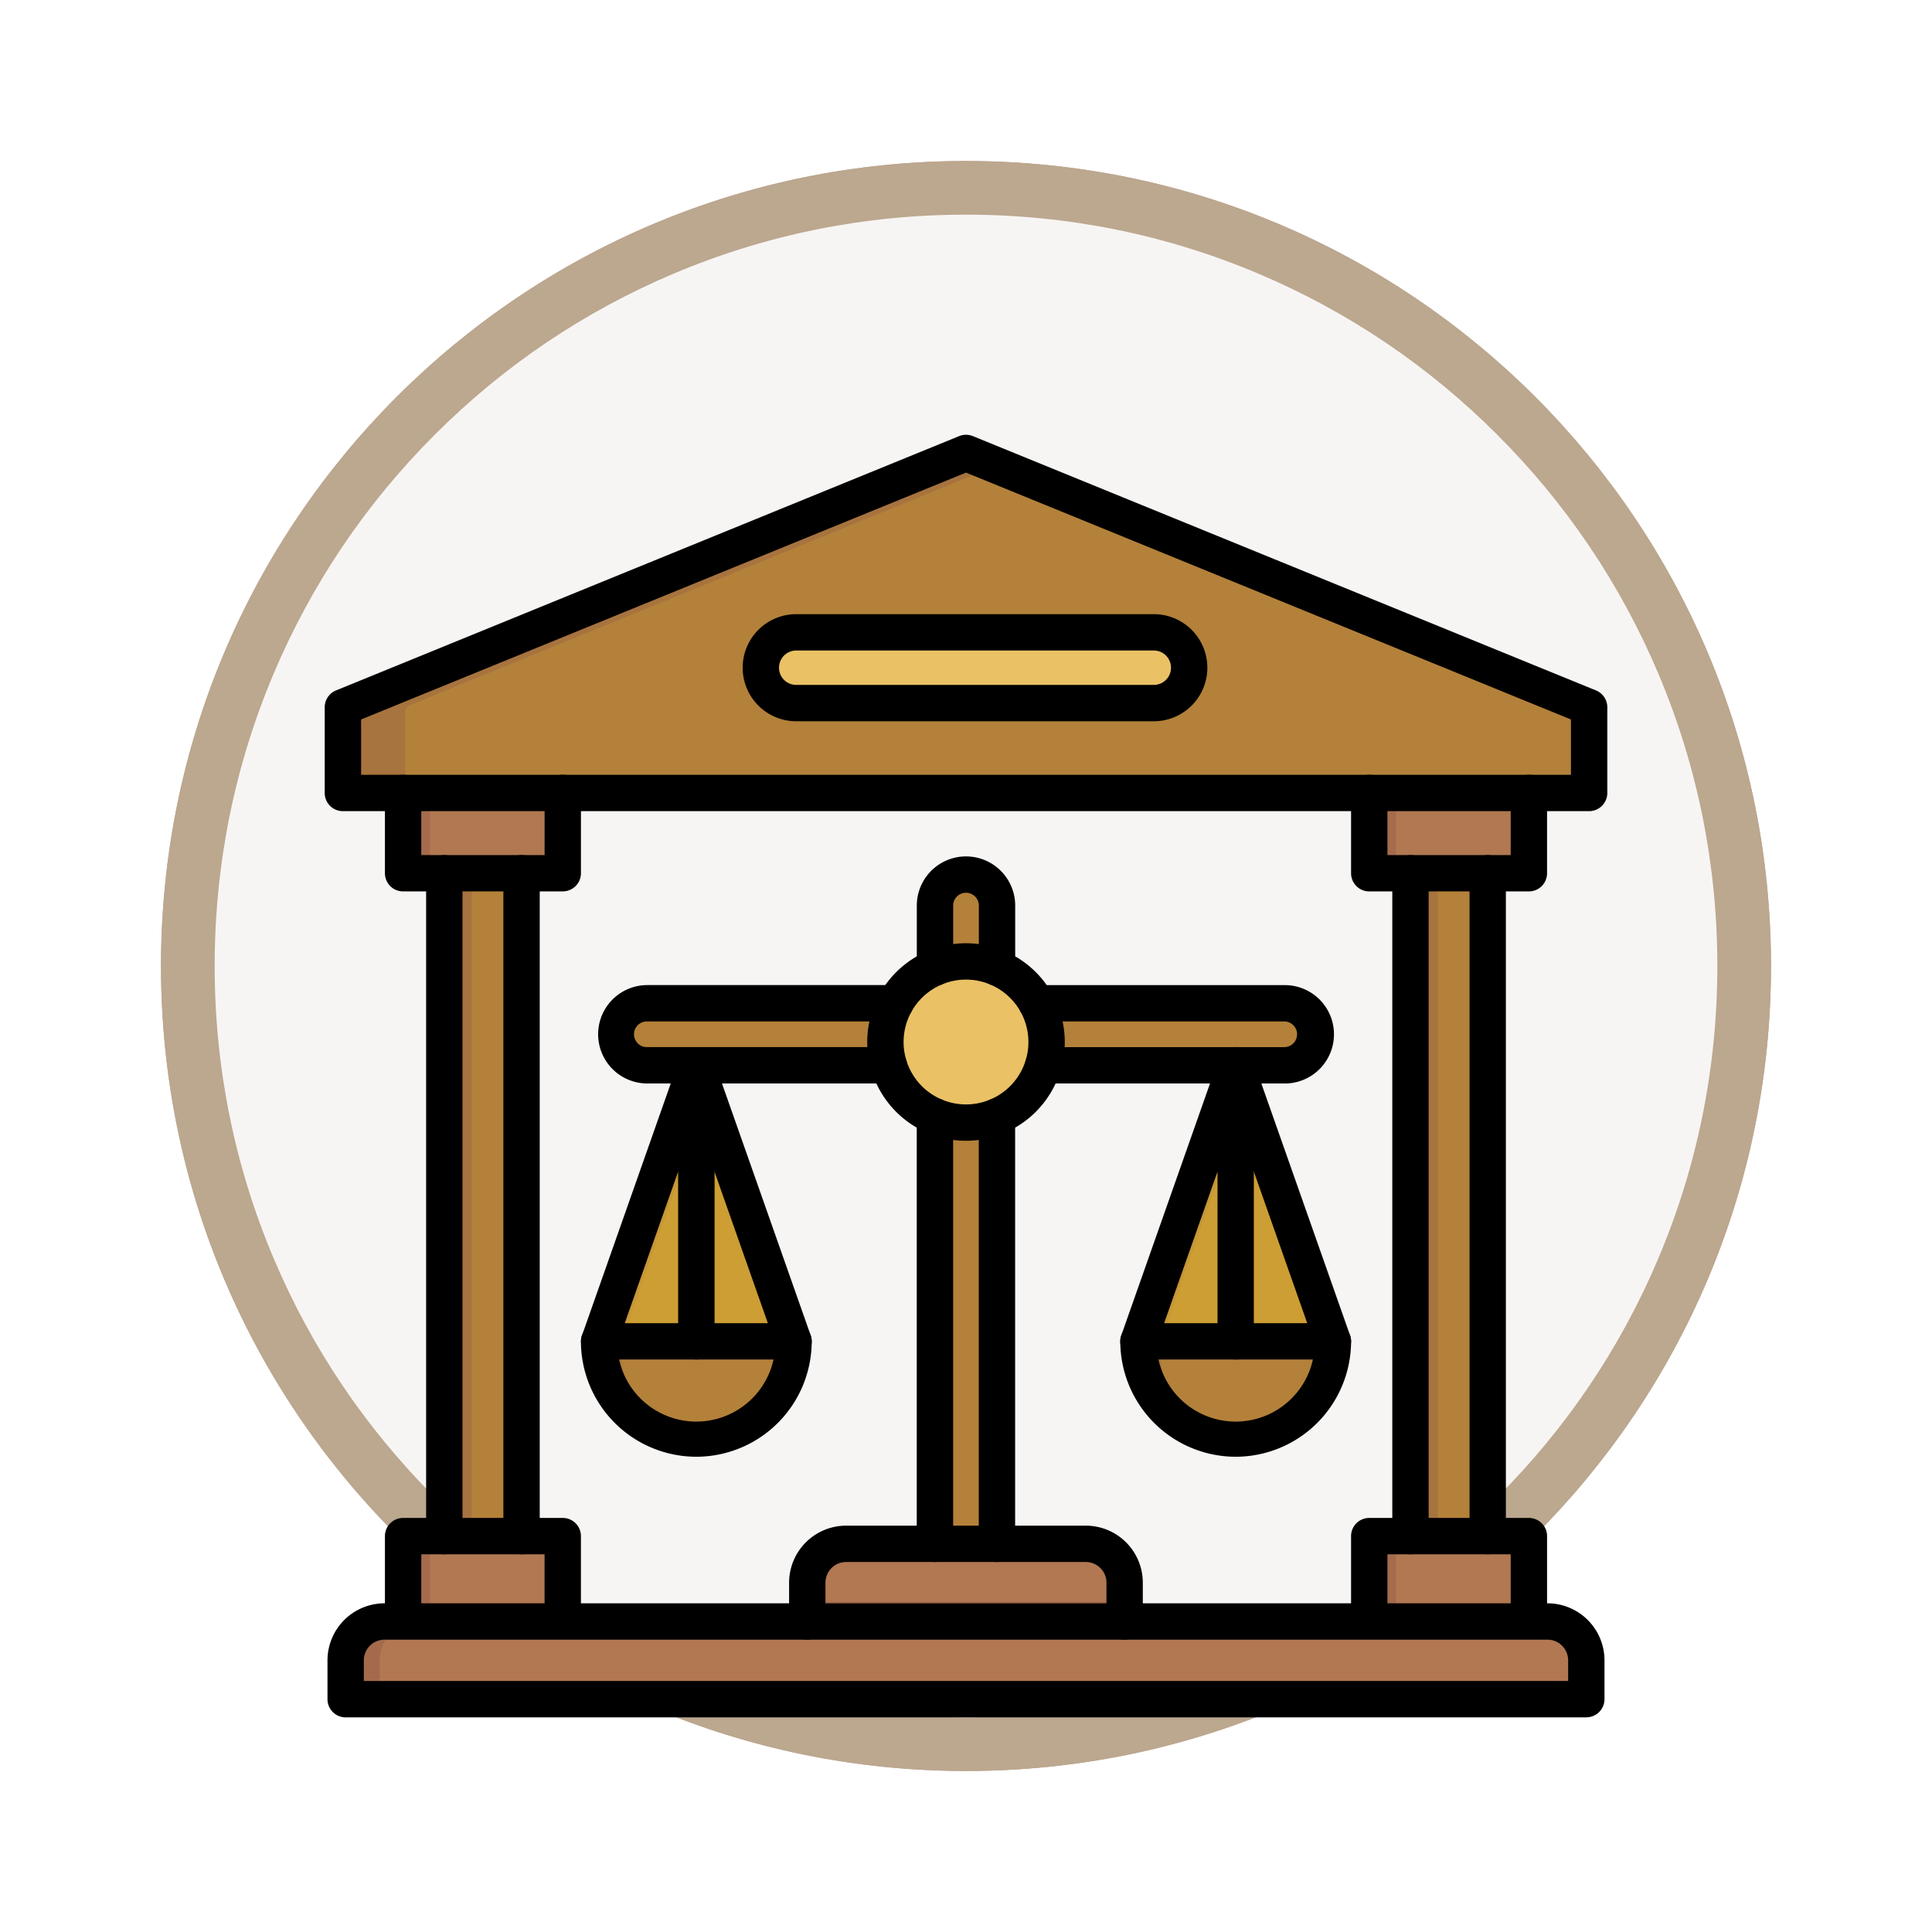 <svg xmlns="http://www.w3.org/2000/svg" xmlns:xlink="http://www.w3.org/1999/xlink" width="108" height="108" viewBox="0 0 108 108">
  <defs>
    <filter id="Path_978624" x="0" y="0" width="108" height="108" filterUnits="userSpaceOnUse">
      <feOffset dy="3" input="SourceAlpha"/>
      <feGaussianBlur stdDeviation="3" result="blur"/>
      <feFlood flood-opacity="0.161"/>
      <feComposite operator="in" in2="blur"/>
      <feComposite in="SourceGraphic"/>
    </filter>
    <filter id="Path_1076716" x="0" y="0" width="108" height="108" filterUnits="userSpaceOnUse">
      <feOffset dy="3" input="SourceAlpha"/>
      <feGaussianBlur stdDeviation="3" result="blur-2"/>
      <feFlood flood-opacity="0.161"/>
      <feComposite operator="in" in2="blur-2"/>
      <feComposite in="SourceGraphic"/>
    </filter>
  </defs>
  <g id="Group_1220638" data-name="Group 1220638" transform="translate(-619 -7810)">
    <g id="Group_1220540" data-name="Group 1220540">
      <g id="Group_1220539" data-name="Group 1220539" transform="translate(423 414.885)">
        <g id="Group_1208503" data-name="Group 1208503" transform="translate(-420 6909.115)">
          <g id="Group_1200660" data-name="Group 1200660">
            <g id="Group_1181203" data-name="Group 1181203" transform="translate(625 492)">
              <g id="Group_1172348" data-name="Group 1172348" transform="translate(0)">
                <g id="Group_1171897" data-name="Group 1171897">
                  <g id="Group_1171052" data-name="Group 1171052">
                    <g id="Group_1164581" data-name="Group 1164581">
                      <g id="Group_1144123" data-name="Group 1144123">
                        <g transform="matrix(1, 0, 0, 1, -9, -6)" filter="url(#Path_978624)">
                          <g id="Path_978624-2" data-name="Path 978624" transform="translate(9 6)" fill="#f7f5f3">
                            <path d="M 45 88.5 C 39.127 88.5 33.43 87.35 28.068 85.082 C 22.889 82.891 18.236 79.755 14.241 75.759 C 10.245 71.764 7.109 67.111 4.918 61.932 C 2.65 56.57 1.5 50.873 1.5 45 C 1.5 39.127 2.65 33.43 4.918 28.068 C 7.109 22.889 10.245 18.236 14.241 14.241 C 18.236 10.245 22.889 7.109 28.068 4.918 C 33.43 2.65 39.127 1.5 45 1.5 C 50.873 1.5 56.57 2.65 61.932 4.918 C 67.111 7.109 71.764 10.245 75.759 14.241 C 79.755 18.236 82.891 22.889 85.082 28.068 C 87.35 33.43 88.5 39.127 88.5 45 C 88.5 50.873 87.35 56.57 85.082 61.932 C 82.891 67.111 79.755 71.764 75.759 75.759 C 71.764 79.755 67.111 82.891 61.932 85.082 C 56.57 87.35 50.873 88.5 45 88.5 Z" stroke="none"/>
                            <path d="M 45 3 C 39.329 3 33.829 4.11 28.653 6.299 C 23.652 8.415 19.16 11.443 15.302 15.302 C 11.443 19.16 8.415 23.652 6.299 28.653 C 4.11 33.829 3 39.329 3 45 C 3 50.671 4.11 56.171 6.299 61.347 C 8.415 66.348 11.443 70.84 15.302 74.698 C 19.16 78.557 23.652 81.585 28.653 83.701 C 33.829 85.89 39.329 87 45 87 C 50.671 87 56.171 85.89 61.347 83.701 C 66.348 81.585 70.84 78.557 74.698 74.698 C 78.557 70.84 81.585 66.348 83.701 61.347 C 85.89 56.171 87 50.671 87 45 C 87 39.329 85.89 33.829 83.701 28.653 C 81.585 23.652 78.557 19.16 74.698 15.302 C 70.84 11.443 66.348 8.415 61.347 6.299 C 56.171 4.11 50.671 3 45 3 M 45 0 C 69.853 0 90 20.147 90 45 C 90 69.853 69.853 90 45 90 C 20.147 90 0 69.853 0 45 C 0 20.147 20.147 0 45 0 Z" stroke="none" fill="#bca78f"/>
                          </g>
                        </g>
                        <g transform="matrix(1, 0, 0, 1, -9, -6)" filter="url(#Path_1076716)">
                          <g id="Path_1076716-2" data-name="Path 1076716" transform="translate(9 6)" fill="#f7f5f3">
                            <path d="M 45 88.5 C 39.127 88.5 33.43 87.35 28.068 85.082 C 22.889 82.891 18.236 79.755 14.241 75.759 C 10.245 71.764 7.109 67.111 4.918 61.932 C 2.65 56.57 1.5 50.873 1.5 45 C 1.5 39.127 2.65 33.43 4.918 28.068 C 7.109 22.889 10.245 18.236 14.241 14.241 C 18.236 10.245 22.889 7.109 28.068 4.918 C 33.43 2.65 39.127 1.5 45 1.5 C 50.873 1.5 56.57 2.65 61.932 4.918 C 67.111 7.109 71.764 10.245 75.759 14.241 C 79.755 18.236 82.891 22.889 85.082 28.068 C 87.35 33.43 88.5 39.127 88.5 45 C 88.5 50.873 87.35 56.57 85.082 61.932 C 82.891 67.111 79.755 71.764 75.759 75.759 C 71.764 79.755 67.111 82.891 61.932 85.082 C 56.57 87.35 50.873 88.5 45 88.5 Z" stroke="none"/>
                            <path d="M 45 3 C 39.329 3 33.829 4.11 28.653 6.299 C 23.652 8.415 19.16 11.443 15.302 15.302 C 11.443 19.16 8.415 23.652 6.299 28.653 C 4.11 33.829 3 39.329 3 45 C 3 50.671 4.11 56.171 6.299 61.347 C 8.415 66.348 11.443 70.84 15.302 74.698 C 19.16 78.557 23.652 81.585 28.653 83.701 C 33.829 85.89 39.329 87 45 87 C 50.671 87 56.171 85.89 61.347 83.701 C 66.348 81.585 70.84 78.557 74.698 74.698 C 78.557 70.84 81.585 66.348 83.701 61.347 C 85.89 56.171 87 50.671 87 45 C 87 39.329 85.89 33.829 83.701 28.653 C 81.585 23.652 78.557 19.16 74.698 15.302 C 70.84 11.443 66.348 8.415 61.347 6.299 C 56.171 4.11 50.671 3 45 3 M 45 0 C 69.853 0 90 20.147 90 45 C 90 69.853 69.853 90 45 90 C 20.147 90 0 69.853 0 45 C 0 20.147 20.147 0 45 0 Z" stroke="none" fill="#bca78f"/>
                          </g>
                        </g>
                      </g>
                    </g>
                  </g>
                </g>
              </g>
            </g>
          </g>
        </g>
      </g>
      <g id="Group_1215669" data-name="Group 1215669" transform="translate(422.019 4996.73)">
        <g id="despacho-de-abogados" transform="translate(215.133 2837.574)">
          <g id="Group_1215667" data-name="Group 1215667" transform="translate(1.016 1.033)">
            <g id="Group_1215655" data-name="Group 1215655" transform="translate(0 0)">
              <path id="Path_1159993" data-name="Path 1159993" d="M26.016,460.02H91.027a2.177,2.177,0,0,1,2.171,2.171v2.171H23.845v-2.171a2.177,2.177,0,0,1,2.171-2.171Z" transform="translate(-23.689 -394.731)" fill="#a36b4c" fill-rule="evenodd"/>
              <path id="Path_1159994" data-name="Path 1159994" d="M38.769,460.02h63.107a2.177,2.177,0,0,1,2.171,2.171v2.171H36.6v-2.171a2.177,2.177,0,0,1,2.171-2.171Z" transform="translate(-34.537 -394.731)" fill="#b17852" fill-rule="evenodd"/>
              <path id="Path_1159995" data-name="Path 1159995" d="M23.237,41.89H92.031a.436.436,0,0,0,.435-.435V37.391a.428.428,0,0,0-.271-.4L57.8,22.948a.421.421,0,0,0-.329,0l-34.4,14.039a.428.428,0,0,0-.271.4v4.064a.436.436,0,0,0,.435.435Z" transform="translate(-22.802 -22.915)" fill="#a7733e" fill-rule="evenodd"/>
              <path id="Path_1159996" data-name="Path 1159996" d="M46.557,45.747h65.311a.436.436,0,0,0,.435-.435V41.247a.428.428,0,0,0-.271-.4l-32.82-13.4-32.82,13.4a.428.428,0,0,0-.271.4v4.064a.436.436,0,0,0,.435.435Z" transform="translate(-42.639 -26.772)" fill="#b4813a" fill-rule="evenodd"/>
            </g>
            <g id="Group_1215660" data-name="Group 1215660" transform="translate(3.366 18.976)">
              <g id="Group_1215657" data-name="Group 1215657" transform="translate(54.009)">
                <path id="Path_1159997" data-name="Path 1159997" d="M422.336,180.179h4.318v37.285h-4.318Z" transform="translate(-420.033 -175.664)" fill="#b4813a"/>
                <g id="Group_1215656" data-name="Group 1215656">
                  <path id="Path_1159998" data-name="Path 1159998" d="M406.917,149.954h8.924v4.515h-8.924Z" transform="translate(-406.917 -149.954)" fill="#b17852"/>
                  <path id="Path_1159999" data-name="Path 1159999" d="M406.917,429.8h8.924v4.515h-8.924Z" transform="translate(-406.917 -387.997)" fill="#b17852"/>
                </g>
              </g>
              <g id="Group_1215659" data-name="Group 1215659">
                <path id="Path_1160000" data-name="Path 1160000" d="M60.755,180.179h4.318v37.285H60.755Z" transform="translate(-58.452 -175.664)" fill="#b4813a"/>
                <g id="Group_1215658" data-name="Group 1215658">
                  <path id="Path_1160001" data-name="Path 1160001" d="M45.336,149.954H54.26v4.515H45.336Z" transform="translate(-45.336 -149.954)" fill="#b17852"/>
                  <path id="Path_1160002" data-name="Path 1160002" d="M45.336,429.8H54.26v4.515H45.336Z" transform="translate(-45.336 -387.997)" fill="#b17852"/>
                </g>
              </g>
            </g>
            <g id="Group_1215662" data-name="Group 1215662" transform="translate(3.366 18.976)">
              <path id="Path_1160003" data-name="Path 1160003" d="M60.755,180.179h1.527v37.285H60.755Z" transform="translate(-58.452 -175.665)" fill="#a7733e"/>
              <g id="Group_1215661" data-name="Group 1215661">
                <path id="Path_1160004" data-name="Path 1160004" d="M45.336,149.956h1.49v4.514h-1.49Z" transform="translate(-45.336 -149.956)" fill="#a46b4d"/>
                <path id="Path_1160005" data-name="Path 1160005" d="M45.336,429.795h1.49v4.515h-1.49Z" transform="translate(-45.336 -387.996)" fill="#a46b4d"/>
              </g>
            </g>
            <rect id="Rectangle_420184" data-name="Rectangle 420184" width="39.098" height="3.468" rx="1.734" transform="translate(15.283 30.731)" fill="#a7733e"/>
            <path id="Path_1160006" data-name="Path 1160006" d="M164.421,235.107a1.741,1.741,0,0,1-1.691,1.353H127.1a1.387,1.387,0,1,1,0-2.706h35.63A1.74,1.74,0,0,1,164.421,235.107Z" transform="translate(-110.082 -202.261)" fill="#b4813a" fill-rule="evenodd"/>
            <path id="Path_1160007" data-name="Path 1160007" d="M246.126,180.468a1.735,1.735,0,0,1,1.734,1.734V220.49a1.734,1.734,0,1,1-3.468,0V182.2a1.735,1.735,0,0,1,1.734-1.734Z" transform="translate(-211.294 -156.935)" fill="#b4813a"/>
            <path id="Path_1160008" data-name="Path 1160008" d="M244.519,221.982a1.718,1.718,0,0,1-.127-.648V183.045a1.74,1.74,0,0,1,1.035-1.586v40.523h-.908Z" transform="translate(-211.294 -157.778)" fill="#a7733e" fill-rule="evenodd"/>
            <g id="Group_1215663" data-name="Group 1215663" transform="translate(44.473 35.074)">
              <path id="Path_1160009" data-name="Path 1160009" d="M331.415,355.178a5.435,5.435,0,0,1-10.869,0Z" transform="translate(-320.546 -340.622)" fill="#aa763d" fill-rule="evenodd"/>
              <path id="Path_1160010" data-name="Path 1160010" d="M338.544,355.178a4.841,4.841,0,1,1-9.618,0Z" transform="translate(-327.674 -340.622)" fill="#b4813a" fill-rule="evenodd"/>
              <path id="Path_1160011" data-name="Path 1160011" d="M325.57,258.02l-5.024,14.265h10.87l-5.024-14.265a.435.435,0,0,0-.821,0Z" transform="translate(-320.546 -257.729)" fill="#c79736" fill-rule="evenodd"/>
              <path id="Path_1160012" data-name="Path 1160012" d="M328.927,277.421h9.618l-4.809-13.654Z" transform="translate(-327.675 -262.865)" fill="#cd9e34" fill-rule="evenodd"/>
            </g>
            <path id="Path_1160013" data-name="Path 1160013" d="M198.8,430.955h13.4a2.177,2.177,0,0,1,2.171,2.171V435.3H196.626v-2.171a2.177,2.177,0,0,1,2.171-2.171Z" transform="translate(-170.662 -370.007)" fill="#b17852" fill-rule="evenodd"/>
            <path id="Path_1160014" data-name="Path 1160014" d="M196.627,452.754h17.737v1.085H196.627Z" transform="translate(-170.663 -388.55)" fill="#a36b4c"/>
            <circle id="Ellipse_14309" data-name="Ellipse 14309" cx="4.505" cy="4.505" r="4.505" transform="translate(30.118 28.611) rotate(-2.579)" fill="#eac165"/>
            <rect id="Rectangle_420185" data-name="Rectangle 420185" width="23.943" height="3.955" rx="1.978" transform="translate(23.364 9.996)" fill="#eac165"/>
            <g id="Group_1215664" data-name="Group 1215664" transform="translate(14.322 35.074)">
              <path id="Path_1160015" data-name="Path 1160015" d="M129.553,355.178a5.435,5.435,0,0,1-10.87,0Z" transform="translate(-118.684 -340.622)" fill="#aa763d" fill-rule="evenodd"/>
              <path id="Path_1160016" data-name="Path 1160016" d="M136.682,355.178a4.841,4.841,0,1,1-9.618,0Z" transform="translate(-125.812 -340.622)" fill="#b4813a" fill-rule="evenodd"/>
              <path id="Path_1160017" data-name="Path 1160017" d="M123.708,258.02l-5.024,14.265h10.87l-5.024-14.265a.435.435,0,0,0-.821,0Z" transform="translate(-118.684 -257.729)" fill="#c79736" fill-rule="evenodd"/>
              <path id="Path_1160018" data-name="Path 1160018" d="M127.065,277.421h9.618l-4.809-13.654Z" transform="translate(-125.813 -262.865)" fill="#cd9e34" fill-rule="evenodd"/>
            </g>
            <g id="Group_1215666" data-name="Group 1215666" transform="translate(57.374 18.976)">
              <path id="Path_1160019" data-name="Path 1160019" d="M422.336,180.179h1.527v37.285h-1.527Z" transform="translate(-420.033 -175.665)" fill="#a7733e"/>
              <g id="Group_1215665" data-name="Group 1215665" transform="translate(0)">
                <path id="Path_1160020" data-name="Path 1160020" d="M406.917,149.956h1.49v4.514h-1.49Z" transform="translate(-406.917 -149.956)" fill="#a46b4d"/>
                <path id="Path_1160021" data-name="Path 1160021" d="M406.917,429.795h1.49v4.515h-1.49Z" transform="translate(-406.917 -387.996)" fill="#a46b4d"/>
              </g>
            </g>
          </g>
          <g id="Group_1215668" data-name="Group 1215668" transform="translate(0 0)">
            <path id="Path_1160022" data-name="Path 1160022" d="M19.071,457.665H86.392V456.51a1.155,1.155,0,0,0-1.154-1.155H20.226a1.157,1.157,0,0,0-1.156,1.155v1.155ZM87.408,459.7H18.055a1.017,1.017,0,0,1-1.016-1.016V456.51a3.191,3.191,0,0,1,3.187-3.187H85.238a3.19,3.19,0,0,1,3.186,3.187v2.171a1.016,1.016,0,0,1-1.016,1.016Z" transform="translate(-16.884 -388.001)" fill-rule="evenodd"/>
            <path id="Path_1160023" data-name="Path 1160023" d="M18.032,35.01H85.665V31.917l-33.816-13.8-33.816,13.8V35.01Zm68.649,2.032H17.016A1.015,1.015,0,0,1,16,36.026V31.233a1.017,1.017,0,0,1,.631-.94L51.464,16.077a1.02,1.02,0,0,1,.768,0L87.064,30.293a1.016,1.016,0,0,1,.633.941v4.792a1.016,1.016,0,0,1-1.016,1.016Z" transform="translate(-16 -16.002)" fill-rule="evenodd"/>
            <path id="Path_1160024" data-name="Path 1160024" d="M416.551,212.388a1.016,1.016,0,0,1-1.016-1.016V174.318a1.016,1.016,0,0,1,2.032,0v37.054a1.017,1.017,0,0,1-1.016,1.016Zm4.318,0a1.016,1.016,0,0,1-1.016-1.016V174.318a1.016,1.016,0,1,1,2.032,0v37.054a1.017,1.017,0,0,1-1.016,1.016Z" transform="translate(-355.857 -149.806)" fill-rule="evenodd"/>
            <path id="Path_1160025" data-name="Path 1160025" d="M410.055,427.893a1.015,1.015,0,0,1-1.016-1.016v-3.47h-6.892v3.47a1.016,1.016,0,0,1-2.032,0v-4.486a1.015,1.015,0,0,1,1.016-1.016h8.924a1.016,1.016,0,0,1,1.016,1.016v4.486A1.016,1.016,0,0,1,410.055,427.893Z" transform="translate(-342.741 -360.825)" fill-rule="evenodd"/>
            <path id="Path_1160026" data-name="Path 1160026" d="M54.968,212.388a1.016,1.016,0,0,1-1.016-1.016V174.318a1.016,1.016,0,0,1,2.032,0v37.054a1.017,1.017,0,0,1-1.016,1.016Zm4.318,0a1.016,1.016,0,0,1-1.016-1.016V174.318a1.016,1.016,0,1,1,2.032,0v37.054A1.016,1.016,0,0,1,59.286,212.388Z" transform="translate(-48.283 -149.806)" fill-rule="evenodd"/>
            <path id="Path_1160027" data-name="Path 1160027" d="M48.473,427.893a1.015,1.015,0,0,1-1.016-1.016v-3.47H40.565v3.47a1.016,1.016,0,0,1-2.032,0v-4.486a1.015,1.015,0,0,1,1.016-1.016h8.924a1.015,1.015,0,0,1,1.016,1.016v4.486A1.015,1.015,0,0,1,48.473,427.893Z" transform="translate(-35.167 -360.825)" fill-rule="evenodd"/>
            <path id="Path_1160028" data-name="Path 1160028" d="M134.566,227.461h-13.5a2.75,2.75,0,1,1,0-5.5h13.863a1.016,1.016,0,0,1,0,2.032H121.066a.718.718,0,1,0,0,1.435h13.5a1.016,1.016,0,0,1,0,2.032Zm22.13,0h-13.5a1.016,1.016,0,1,1,0-2.032h13.5a.718.718,0,0,0,0-1.435H142.833a1.016,1.016,0,1,1,0-2.032H156.7a2.75,2.75,0,0,1,0,5.5Z" transform="translate(-103.032 -191.198)" fill-rule="evenodd"/>
            <path id="Path_1160029" data-name="Path 1160029" d="M238.6,181.013A1.017,1.017,0,0,1,237.587,180v-3.469a2.75,2.75,0,1,1,5.5,0V180a1.016,1.016,0,1,1-2.032,0v-3.469a.718.718,0,1,0-1.436,0V180a1.016,1.016,0,0,1-1.016,1.016Zm0,32.211a1.016,1.016,0,0,1-1.016-1.016V188.316a1.016,1.016,0,1,1,2.032,0v23.892a1.015,1.015,0,0,1-1.016,1.016Zm3.467,0a1.016,1.016,0,0,1-1.016-1.016V188.316a1.016,1.016,0,1,1,2.032,0v23.892a1.015,1.015,0,0,1-1.016,1.016Z" transform="translate(-204.489 -150.211)" fill-rule="evenodd"/>
            <path id="Path_1160030" data-name="Path 1160030" d="M118.333,355.949a6.457,6.457,0,0,1-6.45-6.451,1.016,1.016,0,0,1,2.032,0,4.419,4.419,0,1,0,8.837,0,1.016,1.016,0,1,1,2.032,0,6.458,6.458,0,0,1-6.451,6.451Z" transform="translate(-97.561 -298.82)" fill-rule="evenodd"/>
            <path id="Path_1160031" data-name="Path 1160031" d="M114.329,260.608h2.984v-8.471Zm4,2.032H112.9a1.015,1.015,0,0,1-.959-1.352l5.435-15.431a1.015,1.015,0,0,1,1.974.337v15.431a1.015,1.015,0,0,1-1.016,1.016Z" transform="translate(-97.557 -210.946)" fill-rule="evenodd"/>
            <path id="Path_1160032" data-name="Path 1160032" d="M154.713,262.64h-5.435a1.016,1.016,0,0,1,0-2.032h4l-4.958-14.077a1.016,1.016,0,1,1,1.917-.675l5.434,15.431a1.015,1.015,0,0,1-.958,1.353Z" transform="translate(-128.506 -210.946)" fill-rule="evenodd"/>
            <path id="Path_1160033" data-name="Path 1160033" d="M320.194,355.949a6.458,6.458,0,0,1-6.45-6.451,1.016,1.016,0,0,1,2.032,0,4.419,4.419,0,1,0,8.837,0,1.016,1.016,0,1,1,2.032,0,6.458,6.458,0,0,1-6.451,6.451Z" transform="translate(-269.271 -298.82)" fill-rule="evenodd"/>
            <path id="Path_1160034" data-name="Path 1160034" d="M316.19,260.608h2.984v-8.471Zm4,2.032h-5.434a1.015,1.015,0,0,1-.96-1.352l5.436-15.431a1.015,1.015,0,0,1,1.974.337v15.431a1.016,1.016,0,0,1-1.016,1.016Z" transform="translate(-269.267 -210.946)" fill-rule="evenodd"/>
            <path id="Path_1160035" data-name="Path 1160035" d="M356.575,262.64H351.14a1.016,1.016,0,1,1,0-2.032h4l-4.958-14.077a1.016,1.016,0,1,1,1.917-.675l5.434,15.431a1.015,1.015,0,0,1-.958,1.353Z" transform="translate(-300.217 -210.946)" fill-rule="evenodd"/>
            <path id="Path_1160036" data-name="Path 1160036" d="M208.574,430.636a1.016,1.016,0,0,1-1.016-1.016v-2.17a1.156,1.156,0,0,0-1.154-1.155h-13.4a1.157,1.157,0,0,0-1.155,1.155v2.17a1.016,1.016,0,1,1-2.032,0v-2.17a3.191,3.191,0,0,1,3.187-3.187h13.4a3.19,3.19,0,0,1,3.186,3.187v2.169a1.015,1.015,0,0,1-1.016,1.016Z" transform="translate(-163.858 -363.282)" fill-rule="evenodd"/>
            <path id="Path_1160037" data-name="Path 1160037" d="M224.559,208.331a3.489,3.489,0,1,0,3.489,3.489,3.492,3.492,0,0,0-3.489-3.489Zm0,9.01a5.521,5.521,0,1,1,5.521-5.521,5.527,5.527,0,0,1-5.521,5.521Z" transform="translate(-188.711 -177.875)" fill-rule="evenodd"/>
            <path id="Path_1160038" data-name="Path 1160038" d="M175.411,85.173a.961.961,0,0,0,0,1.923H195.4a.961.961,0,1,0,0-1.923ZM195.4,89.128H175.411a2.993,2.993,0,0,1,0-5.987H195.4a2.993,2.993,0,1,1,0,5.987Z" transform="translate(-149.054 -73.113)" fill-rule="evenodd"/>
            <path id="Path_1160039" data-name="Path 1160039" d="M410.054,149.776h-8.923a1.016,1.016,0,0,1-1.016-1.016v-4.488a1.016,1.016,0,0,1,2.032,0v3.471h6.891v-3.472a1.016,1.016,0,1,1,2.032,0v4.487A1.016,1.016,0,0,1,410.054,149.776Z" transform="translate(-342.741 -124.249)" fill-rule="evenodd"/>
            <path id="Path_1160040" data-name="Path 1160040" d="M48.472,149.776H39.548a1.017,1.017,0,0,1-1.016-1.016v-4.488a1.016,1.016,0,0,1,2.032,0v3.471h6.893v-3.472a1.016,1.016,0,1,1,2.032,0v4.487a1.017,1.017,0,0,1-1.016,1.016Z" transform="translate(-35.166 -124.249)" fill-rule="evenodd"/>
          </g>
        </g>
      </g>
    </g>
  </g>
</svg>
